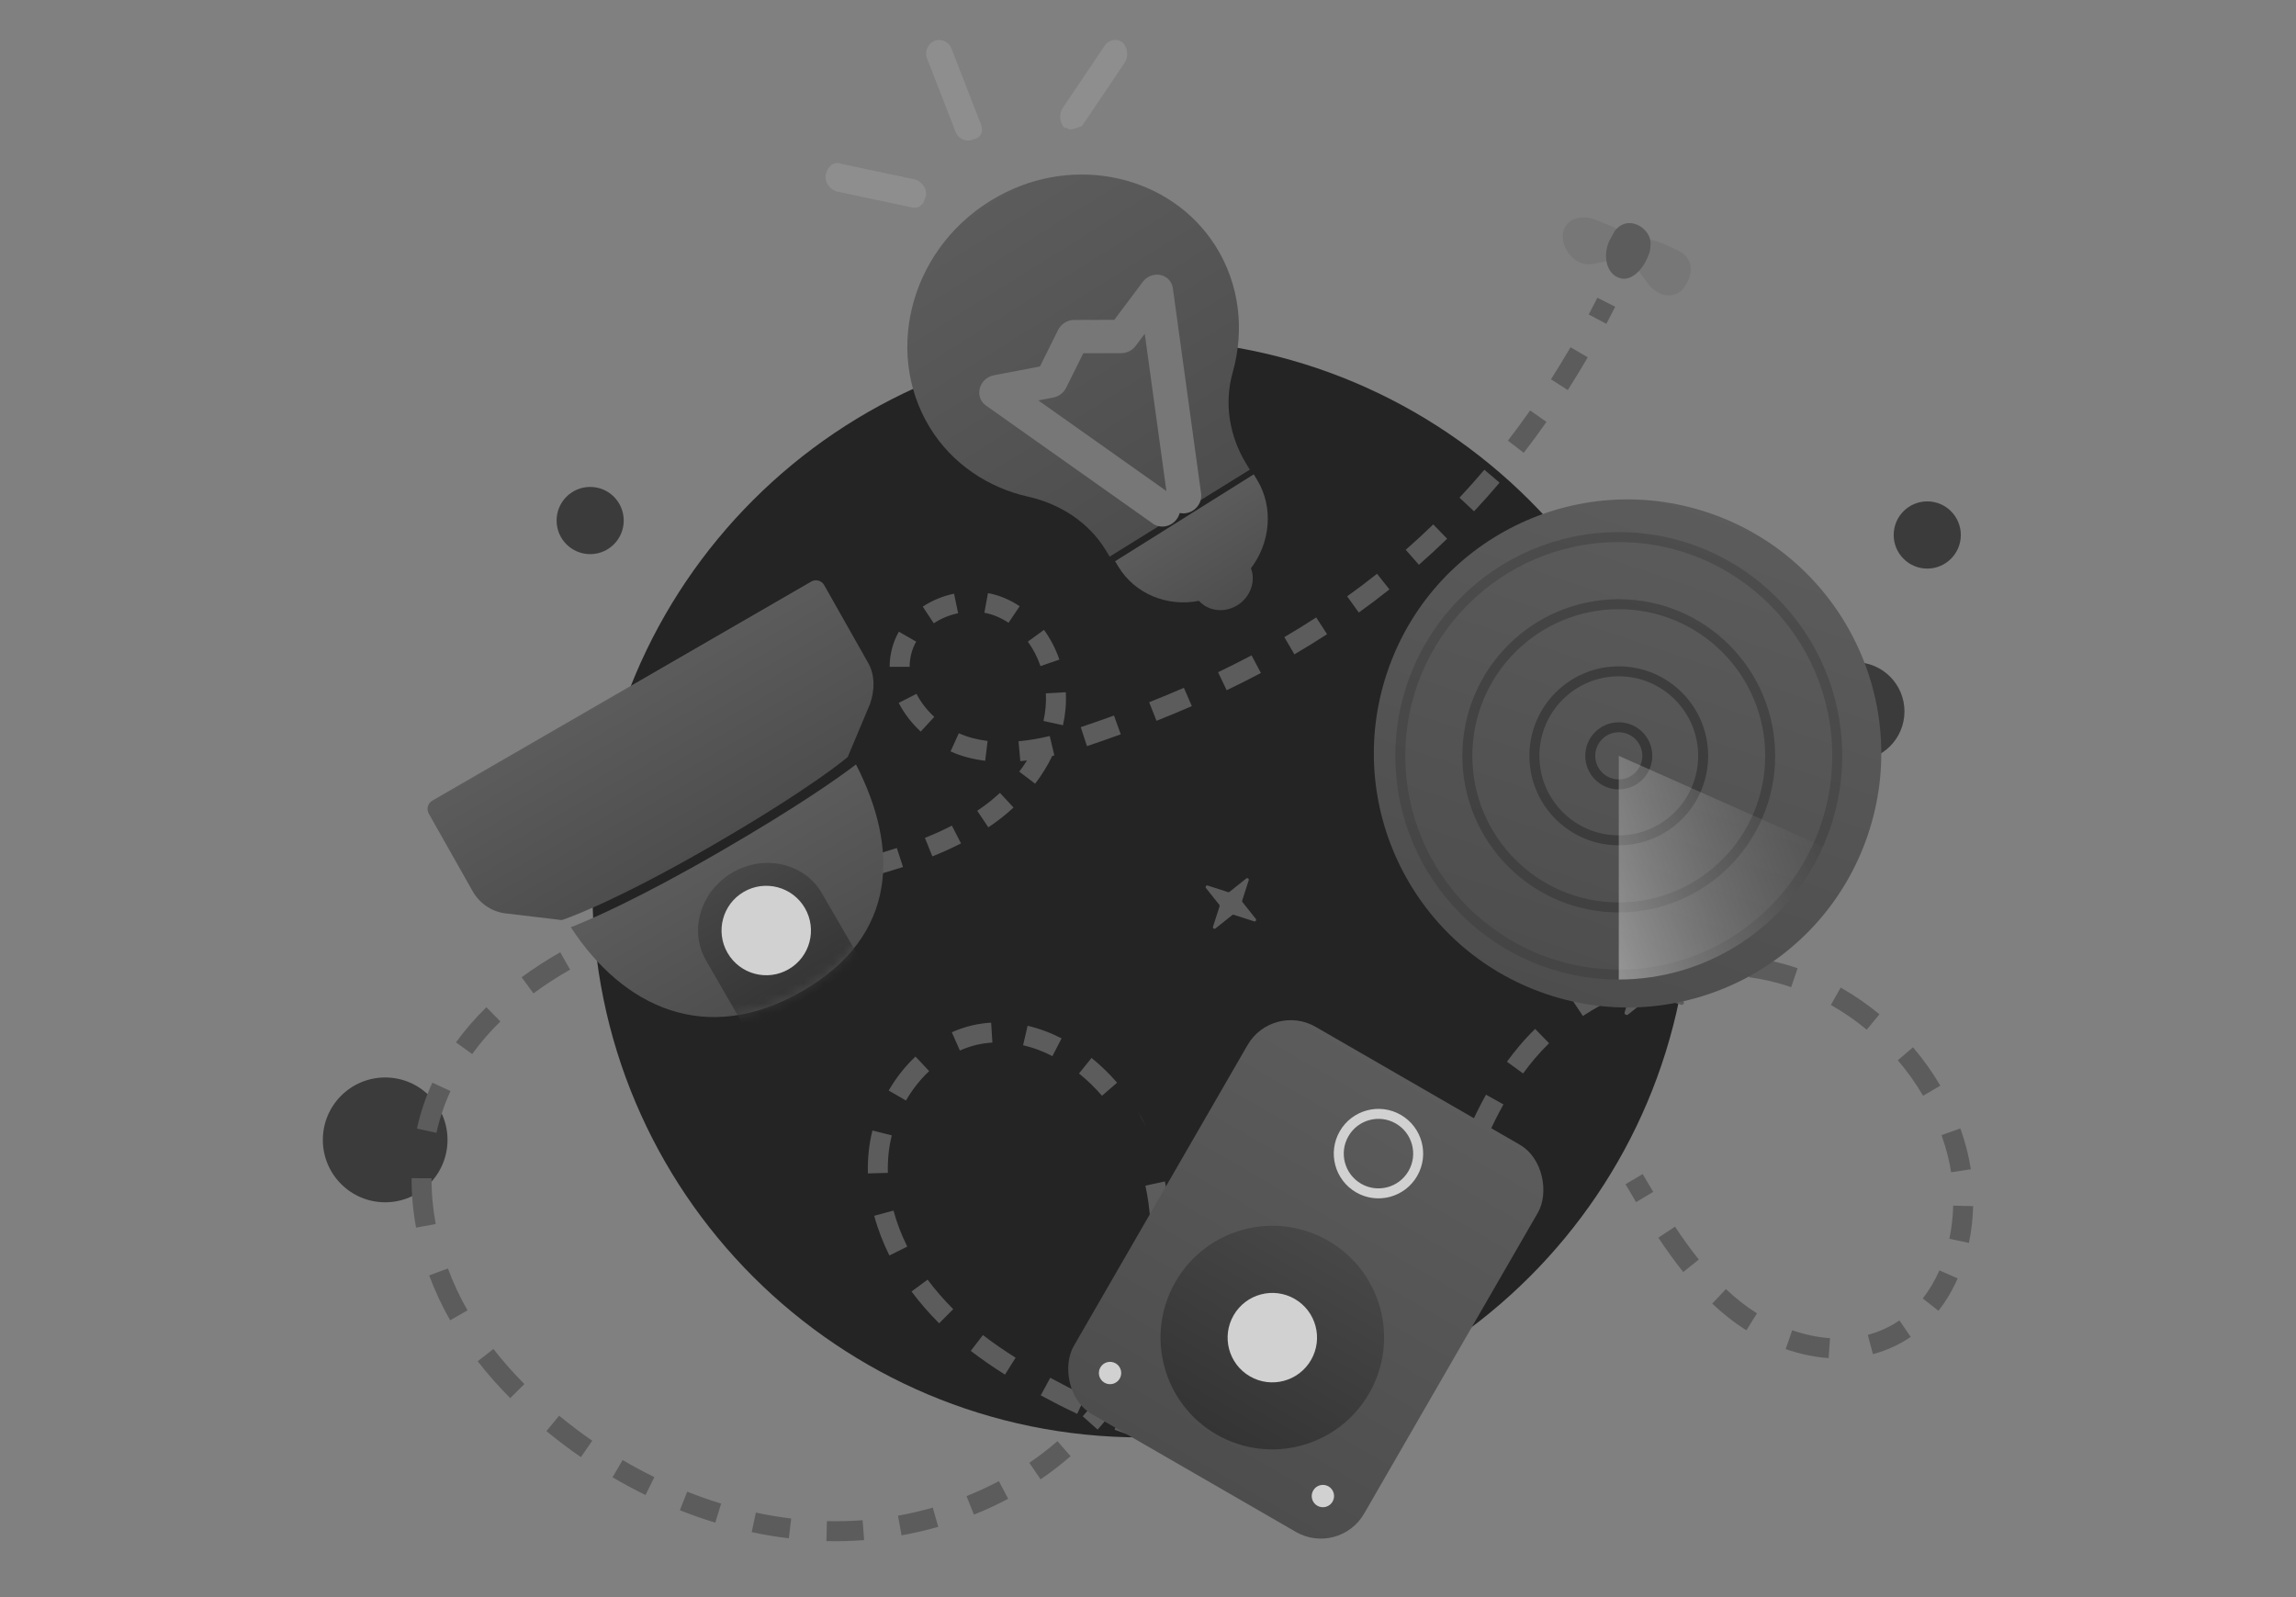 <svg width="230" height="160" viewBox="0 0 230 160" fill="none" xmlns="http://www.w3.org/2000/svg">
<rect x="0" y="0" width="230" height="160" fill="#808080" stroke="none"/>
<path d="M114.34 144C144.715 144 169.34 119.423 169.34 89C169.34 58.577 144.606 34 114.34 34C83.965 34 59.34 58.577 59.34 89C59.34 119.423 83.965 144 114.34 144Z" fill="#242424"/>
<path d="M154.059 89.275L157.126 90.266C157.346 90.34 157.531 90.072 157.384 89.892L155.375 87.369C155.322 87.306 155.307 87.226 155.334 87.148L156.319 84.084C156.393 83.863 156.126 83.678 155.946 83.825L153.431 85.831C153.368 85.884 153.288 85.899 153.21 85.871L150.15 84.885C149.929 84.811 149.744 85.079 149.891 85.259L151.901 87.781C151.954 87.844 151.968 87.925 151.941 88.002L150.952 91.073C150.878 91.294 151.145 91.479 151.325 91.332L153.844 89.32C153.901 89.263 153.981 89.248 154.059 89.275Z" fill="#D6DCE8"/>
<path d="M165.597 99.749L168.409 100.657C168.611 100.724 168.78 100.479 168.645 100.314L166.803 98.002C166.755 97.944 166.741 97.87 166.767 97.799L167.669 94.99C167.737 94.787 167.492 94.618 167.327 94.753L165.022 96.592C164.964 96.64 164.891 96.654 164.819 96.629L162.014 95.724C161.812 95.657 161.642 95.902 161.777 96.067L163.619 98.379C163.667 98.437 163.681 98.511 163.656 98.582L162.749 101.397C162.682 101.599 162.926 101.769 163.092 101.634L165.401 99.79C165.453 99.737 165.526 99.724 165.597 99.749Z" fill="#5C5C5C"/>
<path d="M116.894 45.23L118.405 46.9C118.513 47.022 118.718 46.925 118.692 46.764L118.354 44.536C118.344 44.48 118.363 44.426 118.407 44.388L120.07 42.877C120.191 42.77 120.094 42.565 119.934 42.591L117.713 42.927C117.657 42.937 117.603 42.918 117.566 42.874L116.057 41.209C115.949 41.087 115.744 41.185 115.77 41.345L116.108 43.573C116.118 43.63 116.099 43.683 116.056 43.721L114.388 45.234C114.267 45.342 114.364 45.547 114.524 45.521L116.749 45.182C116.803 45.168 116.857 45.187 116.894 45.23Z" fill="#D6DCE8"/>
<path d="M67.994 95.778L70.963 95.559C71.177 95.546 71.255 95.23 71.072 95.118L68.553 93.53C68.487 93.492 68.45 93.423 68.45 93.341L68.367 90.144C68.363 89.912 68.074 89.841 67.963 90.043L66.392 92.828C66.353 92.9 66.288 92.943 66.213 92.947L63.25 93.168C63.036 93.181 62.957 93.496 63.14 93.609L65.66 95.197C65.725 95.235 65.763 95.304 65.763 95.386L65.844 98.59C65.848 98.821 66.137 98.893 66.248 98.69L67.821 95.899C67.853 95.825 67.918 95.782 67.994 95.778Z" fill="#EDE5DA"/>
<path d="M123.584 91.641L125.628 92.301C125.775 92.351 125.898 92.172 125.8 92.052L124.461 90.371C124.425 90.329 124.416 90.275 124.434 90.223L125.09 88.18C125.14 88.033 124.962 87.91 124.841 88.008L123.165 89.345C123.123 89.38 123.069 89.39 123.018 89.372L120.977 88.714C120.83 88.665 120.707 88.843 120.805 88.964L122.145 90.645C122.18 90.687 122.19 90.741 122.171 90.793L121.512 92.84C121.463 92.987 121.641 93.11 121.761 93.012L123.44 91.671C123.478 91.633 123.532 91.623 123.584 91.641Z" fill="#5C5C5C"/>
<path d="M185.856 76.201C188.575 76.201 190.779 73.994 190.779 71.271C190.779 68.548 188.575 66.341 185.856 66.341C183.136 66.341 180.932 68.548 180.932 71.271C180.932 73.994 183.136 76.201 185.856 76.201Z" fill="#3B3B3B"/>
<path d="M193.061 56.962C194.918 56.962 196.424 55.455 196.424 53.595C196.424 51.736 194.918 50.228 193.061 50.228C191.204 50.228 189.699 51.736 189.699 53.595C189.699 55.455 191.204 56.962 193.061 56.962Z" fill="#3B3B3B"/>
<path d="M59.12 55.514C60.977 55.514 62.482 54.006 62.482 52.147C62.482 50.287 60.977 48.78 59.12 48.78C57.263 48.78 55.757 50.287 55.757 52.147C55.757 54.006 57.263 55.514 59.12 55.514Z" fill="#3B3B3B"/>
<path d="M38.585 120.446C42.033 120.446 44.829 117.647 44.829 114.194C44.829 110.74 42.033 107.941 38.585 107.941C35.136 107.941 32.34 110.74 32.34 114.194C32.34 117.647 35.136 120.446 38.585 120.446Z" fill="#3B3B3B"/>
<path d="M168.542 29.011C167.524 30.039 165.862 29.683 164.863 28.099C163.686 26.559 162.921 25.399 163.761 24.415C164.719 23.499 166.2 24.19 167.918 25.014C170.052 25.928 169.442 27.916 168.542 29.011Z" fill="#777777"/>
<path d="M156.558 23.82C156.607 25.16 157.904 26.768 159.631 26.431C161.537 26.049 163.026 25.869 163.036 24.417C162.987 23.076 161.858 22.876 159.724 21.962C157.885 21.361 156.45 22.301 156.558 23.82Z" fill="#777777"/>
<path d="M163.967 22.502C164.866 22.862 165.46 23.787 165.334 24.6C165.332 24.893 165.269 25.299 165.147 25.525C164.533 27.241 163.203 28.259 162.185 27.831C160.986 27.448 160.518 25.71 161.191 24.175C161.434 23.723 161.556 23.497 161.739 23.159C162.285 22.436 163.069 22.142 163.967 22.502C164.087 22.569 163.967 22.502 163.967 22.502Z" fill="#5C5C5C"/>
<path fill-rule="evenodd" clip-rule="evenodd" d="M159.149 31.505C159.441 30.953 159.731 30.395 160.017 29.829L161.802 30.733C161.509 31.31 161.214 31.88 160.915 32.442L159.149 31.505ZM155.366 37.999C156.03 36.96 156.683 35.89 157.324 34.788L159.053 35.794C158.398 36.919 157.731 38.013 157.052 39.076L155.366 37.999ZM151.054 44.143C151.807 43.167 152.549 42.158 153.28 41.117L154.917 42.265C154.17 43.331 153.41 44.364 152.638 45.364L151.054 44.143ZM146.203 49.858C147.044 48.959 147.875 48.026 148.695 47.06L150.22 48.354C149.379 49.345 148.527 50.301 147.664 51.224L146.203 49.858ZM140.818 55.078C141.746 54.264 142.665 53.417 143.574 52.536L144.966 53.972C144.033 54.876 143.09 55.745 142.138 56.581L140.818 55.078ZM134.95 59.741C135.955 59.02 136.952 58.267 137.942 57.481L139.185 59.047C138.17 59.854 137.147 60.626 136.117 61.365L134.95 59.741ZM99.847 61.754C99.454 61.587 99.039 61.464 98.609 61.386L98.969 59.418C99.535 59.522 100.093 59.685 100.63 59.914C101.167 60.139 101.672 60.415 102.145 60.732L101.029 62.392C100.66 62.144 100.268 61.931 99.853 61.757L99.847 61.754ZM95.979 61.433C95.101 61.617 94.263 61.962 93.541 62.441L92.435 60.774C93.379 60.148 94.455 59.709 95.57 59.475L95.979 61.433ZM128.656 63.826C129.726 63.199 130.791 62.543 131.851 61.856L132.94 63.534C131.853 64.238 130.762 64.91 129.667 65.552L128.656 63.826ZM104.232 66.73C103.927 65.844 103.499 65.013 102.965 64.278L104.582 63.101C105.239 64.005 105.756 65.015 106.123 66.077L104.232 66.73ZM91.778 64.279C91.572 64.638 91.412 65.023 91.304 65.433L91.302 65.442L91.302 65.442C91.178 65.897 91.121 66.352 91.122 66.803L89.122 66.807C89.121 66.183 89.2 65.552 89.37 64.923C89.524 64.337 89.753 63.789 90.043 63.283L91.778 64.279ZM122.017 67.344C123.138 66.808 124.258 66.245 125.374 65.654L126.31 67.421C125.169 68.025 124.025 68.6 122.881 69.148L122.017 67.344ZM115.116 70.349C116.273 69.89 117.434 69.41 118.595 68.906L119.392 70.74C118.209 71.254 117.029 71.742 115.852 72.208L115.116 70.349ZM104.745 70.845C104.786 70.386 104.794 69.922 104.768 69.458L106.765 69.348C106.796 69.906 106.787 70.466 106.738 71.023C106.688 71.578 106.603 72.123 106.484 72.657L104.531 72.226C104.632 71.772 104.704 71.312 104.745 70.845ZM91.81 69.508C92.238 70.348 92.849 71.136 93.589 71.819L92.233 73.289C91.335 72.461 90.573 71.487 90.028 70.415L91.81 69.508ZM109.814 72.316C110.405 72.11 110.997 71.9 111.591 71.684L112.273 73.564C111.672 73.782 111.072 73.996 110.474 74.204C109.952 74.388 109.422 74.571 108.886 74.747L108.263 72.846C108.781 72.676 109.297 72.499 109.81 72.317L109.814 72.316ZM96.05 73.454C96.501 73.659 96.965 73.824 97.433 73.945C97.928 74.072 98.429 74.165 98.934 74.228L98.689 76.213C98.102 76.14 97.517 76.032 96.934 75.882C96.349 75.731 95.775 75.526 95.223 75.276L96.05 73.454ZM102.031 74.261C103.065 74.169 104.11 73.984 105.157 73.736L105.618 75.682C105.537 75.701 105.456 75.72 105.374 75.739L105.4 75.752C104.927 76.728 104.35 77.652 103.695 78.513L102.103 77.303C102.379 76.939 102.638 76.566 102.879 76.182C102.656 76.209 102.433 76.233 102.209 76.253L102.031 74.261ZM99.073 80.369C99.449 80.072 99.815 79.759 100.168 79.431L101.529 80.897C101.135 81.262 100.728 81.611 100.309 81.941L100.302 81.947L100.302 81.947C99.879 82.275 99.447 82.586 99.007 82.882L97.891 81.222C98.294 80.951 98.689 80.667 99.073 80.369ZM92.653 83.939C93.576 83.567 94.479 83.161 95.354 82.712L96.268 84.491C95.331 84.972 94.372 85.403 93.399 85.794L92.653 83.939ZM88.401 85.401C88.882 85.258 89.362 85.109 89.838 84.954L90.457 86.856C89.962 87.017 89.467 87.171 88.971 87.318L88.686 86.359L88.972 87.318C88.972 87.318 88.971 87.318 88.971 87.318C88.246 87.534 87.519 87.741 86.791 87.94L86.264 86.01C86.979 85.815 87.691 85.613 88.4 85.401L88.401 85.401ZM78.044 88.03C79.348 87.727 80.647 87.426 81.944 87.113L82.412 89.057C81.107 89.372 79.799 89.676 78.497 89.978C78.342 90.014 78.188 90.05 78.034 90.086L77.581 88.137C77.736 88.102 77.89 88.066 78.044 88.03ZM68.825 90.326C70.278 89.914 71.739 89.536 73.201 89.177L73.678 91.119C72.232 91.475 70.795 91.847 69.371 92.251L68.825 90.326ZM62.346 92.466C63.056 92.191 63.77 91.93 64.487 91.682L65.141 93.572C64.445 93.813 63.753 94.065 63.067 94.331L63.065 94.332C62.383 94.594 61.705 94.873 61.032 95.169L60.226 93.339C60.928 93.03 61.636 92.739 62.346 92.466ZM62.346 92.466C62.346 92.466 62.346 92.466 62.347 92.465L62.706 93.398L62.345 92.466C62.345 92.466 62.345 92.466 62.346 92.466ZM52.253 97.906C53.486 96.996 54.783 96.161 56.12 95.4L57.11 97.138C55.835 97.863 54.605 98.656 53.441 99.516L52.253 97.906ZM170.857 97.728C169.406 97.805 167.96 98.014 166.542 98.347L166.084 96.4C167.616 96.04 169.179 95.814 170.751 95.731L170.857 97.728ZM177.341 98.29C176.635 98.124 175.922 97.993 175.204 97.897L175.469 95.915C176.25 96.02 177.028 96.162 177.798 96.343C178.569 96.524 179.329 96.743 180.077 96.998L179.431 98.891C178.745 98.656 178.047 98.456 177.341 98.29ZM162.399 99.713C161.061 100.288 159.775 100.981 158.564 101.783L157.46 100.115C158.773 99.246 160.164 98.497 161.61 97.876L162.399 99.713ZM186.999 103.154C185.874 102.224 184.67 101.392 183.404 100.677L184.388 98.936C185.759 99.71 187.06 100.609 188.273 101.612L186.999 103.154ZM45.678 104.424C46.588 103.168 47.611 101.995 48.724 100.903L50.124 102.33C49.086 103.35 48.137 104.439 47.299 105.597L45.678 104.424ZM97.457 102.706C98.068 102.571 98.678 102.486 99.287 102.448L99.412 104.444C98.907 104.476 98.4 104.546 97.894 104.657C97.294 104.797 96.714 104.994 96.156 105.241L95.346 103.412C96.017 103.115 96.718 102.877 97.445 102.708L97.457 102.705L97.457 102.706ZM102.94 102.762C104.117 103.036 105.257 103.467 106.34 104.023L105.427 105.802C104.476 105.314 103.491 104.943 102.487 104.71L102.94 102.762ZM155.178 104.51C154.66 105.015 154.166 105.546 153.699 106.101C153.307 106.568 152.933 107.048 152.575 107.54L150.957 106.364C151.341 105.836 151.744 105.318 152.169 104.814C152.678 104.207 153.217 103.629 153.781 103.078L155.178 104.51ZM192.646 109.774C191.911 108.52 191.061 107.329 190.113 106.218L191.634 104.92C192.657 106.118 193.576 107.405 194.371 108.763L192.646 109.774ZM89.023 109.249C89.753 107.989 90.658 106.834 91.709 105.846L93.079 107.303C92.175 108.152 91.39 109.152 90.754 110.251L89.023 109.249ZM109.343 105.985C110.266 106.728 111.125 107.563 111.904 108.464L110.391 109.772C109.688 108.959 108.915 108.208 108.088 107.542L109.343 105.985ZM42.442 110.644C42.694 109.896 42.985 109.169 43.31 108.462L45.127 109.297C44.831 109.942 44.566 110.605 44.336 111.286L44.335 111.291C44.087 112.011 43.883 112.745 43.721 113.488L41.767 113.061C41.945 112.246 42.169 111.439 42.442 110.644ZM150.607 110.64C150.01 111.711 149.464 112.82 148.954 113.957L147.129 113.138C147.659 111.959 148.23 110.797 148.86 109.666L150.607 110.64ZM114.834 112.919C114.578 112.386 114.296 111.861 113.99 111.349L114.834 112.919ZM195.122 115.799C194.946 115.096 194.735 114.401 194.491 113.718L196.375 113.045C196.64 113.789 196.87 114.546 197.062 115.315C197.211 115.912 197.333 116.52 197.427 117.136L195.45 117.438C195.365 116.882 195.255 116.335 195.122 115.799ZM87.019 115.395C87.092 114.673 87.219 113.957 87.395 113.255L89.335 113.742C89.181 114.353 89.072 114.973 89.009 115.596C88.945 116.231 88.923 116.865 88.941 117.498L86.942 117.554C86.921 116.838 86.946 116.118 87.019 115.395ZM147.526 117.413C147.076 118.581 146.648 119.763 146.222 120.951L144.339 120.277C144.766 119.085 145.201 117.885 145.659 116.695L147.526 117.413ZM164.555 117.62C164.905 118.215 165.256 118.81 165.611 119.403L163.895 120.43C163.536 119.831 163.182 119.231 162.831 118.635L164.555 117.62ZM41.679 122.985C41.379 121.352 41.223 119.69 41.23 118.03L43.23 118.039C43.223 119.568 43.367 121.106 43.646 122.623L41.679 122.985ZM116.694 118.356C116.964 119.603 117.14 120.87 117.226 122.143L115.23 122.278C115.151 121.099 114.988 119.929 114.739 118.779L116.694 118.356ZM195.278 124.104C195.505 123.02 195.631 121.903 195.66 120.781L197.659 120.831C197.628 122.069 197.488 123.307 197.236 124.513L195.278 124.104ZM89.095 125.775C88.462 124.504 87.945 123.171 87.575 121.797L89.507 121.278C89.839 122.514 90.306 123.722 90.885 124.883L89.095 125.775ZM167.792 122.888C168.549 124.029 169.338 125.133 170.178 126.179L168.619 127.432C167.732 126.327 166.907 125.171 166.125 123.994L167.792 122.888ZM144.939 124.528C144.72 125.128 144.498 125.725 144.271 126.32C144.044 126.913 143.807 127.508 143.56 128.103L141.713 127.335C141.953 126.759 142.182 126.182 142.402 125.606C142.625 125.023 142.844 124.435 143.06 123.842L144.939 124.528ZM117.217 125.96C117.128 127.227 116.954 128.489 116.698 129.736L114.739 129.334C114.977 128.172 115.139 126.997 115.222 125.819L117.217 125.96ZM43.95 130.059C43.601 129.312 43.282 128.547 42.995 127.769L44.871 127.077C45.139 127.803 45.436 128.516 45.762 129.212C46.089 129.913 46.446 130.6 46.831 131.274L45.093 132.265C44.683 131.545 44.301 130.81 43.95 130.059ZM192.612 130.079C193.274 129.237 193.83 128.29 194.278 127.267L196.11 128.07C195.6 129.232 194.96 130.328 194.184 131.315L192.612 130.079ZM92.639 131.026C92.177 130.5 91.734 129.951 91.313 129.383L92.921 128.193C93.309 128.717 93.718 129.224 94.145 129.71L94.15 129.716C94.579 130.212 95.026 130.69 95.489 131.152L94.078 132.569C93.582 132.074 93.101 131.561 92.639 131.026ZM172.892 129.14C173.376 129.595 173.878 130.03 174.399 130.442C174.909 130.844 175.445 131.222 176.004 131.571L174.944 133.267C174.324 132.88 173.727 132.46 173.16 132.012C172.59 131.562 172.045 131.089 171.521 130.596L172.892 129.14ZM141.954 131.608C141.371 132.761 140.736 133.894 140.043 134.983L138.355 133.91C139.009 132.883 139.611 131.808 140.169 130.705L141.954 131.608ZM188.883 133.075C189.375 132.846 189.839 132.58 190.275 132.282L191.403 133.933C190.88 134.291 190.323 134.61 189.734 134.886C189.045 135.213 188.338 135.469 187.618 135.66L187.107 133.726C187.711 133.566 188.303 133.352 188.877 133.079L188.883 133.075ZM115.693 133.41C115.279 134.611 114.788 135.787 114.222 136.924L112.432 136.033C112.958 134.974 113.416 133.879 113.802 132.759L115.693 133.41ZM179.532 133.264C180.776 133.695 182.054 133.97 183.321 134.059L183.181 136.055C181.722 135.952 180.271 135.637 178.877 135.154L179.532 133.264ZM100.674 137.708C99.495 136.967 98.346 136.18 97.245 135.331L98.465 133.747C99.508 134.55 100.604 135.302 101.738 136.014L100.674 137.708ZM51.109 140.065C49.952 138.897 48.858 137.666 47.852 136.371L49.43 135.143C50.384 136.369 51.424 137.541 52.53 138.657L51.109 140.065ZM137.745 138.146C136.899 139.159 135.979 140.105 134.979 140.959L133.681 139.438C134.586 138.665 135.427 137.8 136.21 136.863L137.745 138.146ZM106.08 140.747C105.469 140.434 104.861 140.115 104.256 139.787L105.208 138.028C105.797 138.347 106.391 138.659 106.99 138.966C107.571 139.26 108.159 139.547 108.755 139.825L107.907 141.637C107.291 141.349 106.684 141.052 106.085 140.75L106.08 140.747ZM112.3 140.217C111.943 140.745 111.567 141.259 111.174 141.76C110.782 142.261 110.374 142.747 109.951 143.218L108.461 141.884C108.855 141.444 109.235 140.991 109.601 140.526C109.965 140.062 110.313 139.584 110.645 139.095L112.3 140.217ZM115.546 144.487C114.231 144.137 112.929 143.709 111.652 143.226L112.36 141.355C113.583 141.818 114.819 142.224 116.06 142.555L115.546 144.487ZM129.902 144.088C130.526 143.832 131.127 143.544 131.708 143.227L129.902 144.088ZM56.665 144.881C56.014 144.392 55.371 143.887 54.74 143.367L56.011 141.823C56.618 142.324 57.237 142.809 57.864 143.28C58.346 143.639 58.834 143.989 59.329 144.331L58.193 145.977C57.678 145.621 57.169 145.257 56.668 144.883L56.665 144.881ZM123.755 145.45C122.37 145.525 120.978 145.462 119.593 145.288L119.841 143.304C121.123 143.464 122.395 143.521 123.648 143.453L123.755 145.45ZM107.244 145.884C106.289 146.714 105.285 147.486 104.239 148.198L103.113 146.545C104.096 145.876 105.038 145.152 105.931 144.375L107.244 145.884ZM64.668 149.774C63.543 149.223 62.439 148.629 61.359 147.995L62.371 146.27C63.409 146.879 64.469 147.449 65.548 147.978L64.668 149.774ZM100.995 150.15C99.882 150.739 98.735 151.269 97.563 151.738L96.82 149.881C97.928 149.438 99.01 148.938 100.06 148.382L100.995 150.15ZM71.655 152.541C70.456 152.175 69.272 151.759 68.105 151.296L68.842 149.437C69.96 149.88 71.093 150.279 72.239 150.629L71.655 152.541ZM93.988 152.959C92.777 153.304 91.548 153.589 90.31 153.811L89.957 151.842C91.129 151.632 92.293 151.363 93.439 151.035L93.988 152.959ZM79.02 154.11C77.772 153.96 76.531 153.751 75.3 153.488L75.719 151.532C76.892 151.783 78.073 151.981 79.26 152.125L79.02 154.11ZM86.564 154.289C85.935 154.337 85.306 154.369 84.677 154.385C84.046 154.401 83.416 154.401 82.786 154.385L82.835 152.386C83.432 152.4 84.029 152.4 84.626 152.385C85.221 152.371 85.816 152.34 86.411 152.295L86.564 154.289Z" fill="#5C5C5C"/>
<path d="M111.159 55.761L110.779 55.135C109.091 52.355 106.248 50.49 102.983 49.754C99.028 48.876 95.356 46.475 93.12 42.791C88.394 35.004 91.407 24.379 100.013 19.653C107.703 15.406 117.268 17.565 121.76 24.635C124.196 28.482 124.671 33.079 123.493 37.274C122.591 40.432 123.173 43.714 124.819 46.425L125.199 47.051" fill="url(#paint0_linear_3831_4516)"/>
<path d="M111.704 56.226L112.039 56.777C113.713 59.535 116.987 60.814 120.105 60.192C121.034 61.228 122.663 61.444 123.965 60.628C125.267 59.812 125.808 58.236 125.313 56.928C127.259 54.376 127.602 50.829 125.928 48.072L125.593 47.52" fill="url(#paint1_linear_3831_4516)"/>
<path fill-rule="evenodd" clip-rule="evenodd" d="M105.993 33.057C106.296 32.448 106.925 32.054 107.595 32.052L111.626 32.039L114.472 28.241C114.889 27.684 115.59 27.411 116.25 27.548C116.909 27.685 117.398 28.205 117.489 28.867L120.319 49.438C120.443 50.344 119.794 51.222 118.867 51.397C118.627 51.442 118.392 51.436 118.173 51.386C118.118 51.609 118.017 51.828 117.867 52.027C117.295 52.788 116.232 52.981 115.493 52.458L98.75 40.614C98.211 40.233 97.975 39.555 98.152 38.896C98.328 38.237 98.882 37.724 99.558 37.595L104.174 36.713L105.993 33.057ZM116.843 49.191L114.675 33.434L113.762 34.652C113.422 35.106 112.887 35.378 112.331 35.38L108.517 35.392L106.795 38.853C106.544 39.357 106.065 39.721 105.513 39.826L104.012 40.113L116.843 49.191Z" fill="#777777"/>
<path d="M97.509 13.957C96.873 14.284 96.078 13.957 95.76 13.302L92.898 5.93C92.58 5.275 92.898 4.456 93.534 4.129C94.17 3.801 94.965 4.129 95.283 4.784L98.145 12.155C98.622 13.138 98.304 13.793 97.509 13.957Z" fill="#8E8E8E"/>
<path d="M92.436 20.395C92.122 20.741 91.809 20.914 91.183 20.741L83.822 19.185C83.195 19.012 82.569 18.321 82.725 17.456C82.882 16.764 83.508 16.073 84.291 16.419L91.653 17.975C92.279 18.148 92.905 18.839 92.749 19.704C92.592 19.877 92.592 20.223 92.436 20.395Z" fill="#8E8E8E"/>
<path d="M107.205 12.965C107.058 12.965 106.911 12.798 106.617 12.798C106.175 12.299 106.028 11.466 106.469 10.799L110.738 4.468C111.179 3.969 111.915 3.802 112.504 4.302C112.945 4.802 113.093 5.635 112.651 6.301L108.383 12.632C107.941 12.798 107.5 12.965 107.205 12.965Z" fill="#8E8E8E"/>
<path d="M161.634 79.015C163.367 79.603 165.249 78.672 165.836 76.936C166.423 75.2 165.493 73.316 163.759 72.728C162.025 72.14 160.144 73.071 159.557 74.807C158.97 76.544 159.9 78.427 161.634 79.015Z" fill="white"/>
<path fill-rule="evenodd" clip-rule="evenodd" d="M163.4 73.79C162.251 73.4 161.005 74.017 160.616 75.167C160.228 76.317 160.843 77.565 161.992 77.954C163.14 78.343 164.387 77.727 164.775 76.577C165.164 75.427 164.548 74.179 163.4 73.79ZM158.496 74.448C159.281 72.126 161.798 70.88 164.117 71.667C166.437 72.453 167.681 74.973 166.895 77.295C166.11 79.618 163.594 80.863 161.274 80.077C158.955 79.291 157.711 76.771 158.496 74.448Z" fill="#989FB0"/>
<path fill-rule="evenodd" clip-rule="evenodd" d="M168.363 59.09C168.949 59.286 169.267 59.92 169.071 60.507L164.979 72.828C164.784 73.416 164.15 73.733 163.564 73.538C162.977 73.343 162.66 72.708 162.855 72.121L166.948 59.8C167.143 59.213 167.776 58.895 168.363 59.09Z" fill="#989FB0"/>
<path fill-rule="evenodd" clip-rule="evenodd" d="M175.342 76.329C175.312 76.947 174.788 77.424 174.17 77.394L166.136 77.007C165.519 76.977 165.043 76.452 165.072 75.834C165.102 75.216 165.627 74.739 166.244 74.768L174.278 75.156C174.895 75.186 175.372 75.711 175.342 76.329Z" fill="#989FB0"/>
<path d="M170.089 57.291C170.599 57.047 170.791 56.411 170.518 55.87C170.244 55.329 169.609 55.088 169.099 55.332C168.589 55.575 168.397 56.211 168.671 56.752C168.944 57.293 169.579 57.534 170.089 57.291Z" fill="white"/>
<path fill-rule="evenodd" clip-rule="evenodd" d="M169.622 56.367C169.651 56.353 169.662 56.317 169.646 56.286C169.631 56.256 169.595 56.242 169.566 56.256C169.537 56.27 169.526 56.306 169.542 56.336C169.557 56.367 169.593 56.381 169.622 56.367ZM167.694 57.218C167.132 56.105 167.527 54.797 168.576 54.297C169.625 53.796 170.931 54.292 171.494 55.404C172.056 56.517 171.661 57.825 170.612 58.326C169.563 58.827 168.257 58.331 167.694 57.218Z" fill="#989FB0"/>
<path d="M156.856 96.378C157.366 96.135 157.558 95.499 157.284 94.958C157.011 94.417 156.376 94.176 155.866 94.419C155.356 94.663 155.164 95.299 155.437 95.84C155.71 96.381 156.346 96.622 156.856 96.378Z" fill="white"/>
<path fill-rule="evenodd" clip-rule="evenodd" d="M156.389 95.454C156.418 95.441 156.429 95.404 156.413 95.374C156.398 95.343 156.362 95.329 156.333 95.343C156.304 95.357 156.293 95.393 156.308 95.424C156.324 95.454 156.36 95.468 156.389 95.454ZM154.461 96.306C153.899 95.193 154.294 93.885 155.343 93.384C156.392 92.883 157.698 93.379 158.261 94.492C158.823 95.605 158.428 96.913 157.379 97.414C156.33 97.914 155.023 97.418 154.461 96.306Z" fill="#989FB0"/>
<path d="M143.938 70.257C144.449 70.013 144.641 69.377 144.367 68.836C144.094 68.295 143.459 68.054 142.949 68.298C142.438 68.541 142.247 69.177 142.52 69.718C142.793 70.259 143.428 70.5 143.938 70.257Z" fill="white"/>
<path fill-rule="evenodd" clip-rule="evenodd" d="M143.472 69.333C143.501 69.319 143.512 69.283 143.496 69.252C143.481 69.222 143.444 69.208 143.416 69.222C143.387 69.235 143.376 69.272 143.391 69.302C143.407 69.333 143.443 69.347 143.472 69.333ZM141.544 70.184C140.982 69.071 141.376 67.763 142.426 67.262C143.475 66.762 144.781 67.258 145.343 68.37C145.906 69.483 145.511 70.791 144.462 71.292C143.412 71.793 142.106 71.297 141.544 70.184Z" fill="#989FB0"/>
<path d="M182.975 83.508C183.485 83.264 183.677 82.628 183.404 82.087C183.13 81.546 182.495 81.305 181.985 81.548C181.475 81.792 181.283 82.428 181.556 82.969C181.83 83.51 182.465 83.751 182.975 83.508Z" fill="white"/>
<path fill-rule="evenodd" clip-rule="evenodd" d="M182.508 82.584C182.537 82.57 182.548 82.534 182.532 82.503C182.517 82.472 182.481 82.459 182.452 82.472C182.423 82.486 182.412 82.522 182.428 82.553C182.443 82.584 182.479 82.597 182.508 82.584ZM180.58 83.435C180.018 82.322 180.413 81.014 181.462 80.513C182.511 80.012 183.817 80.508 184.38 81.621C184.942 82.734 184.547 84.042 183.498 84.543C182.449 85.043 181.143 84.547 180.58 83.435Z" fill="#989FB0"/>
<path d="M154.892 99.582C168.186 104.088 182.61 96.95 187.11 83.64C191.61 70.329 184.481 55.886 171.188 51.38C157.895 46.874 143.471 54.012 138.971 67.322C134.471 80.633 141.599 95.076 154.892 99.582Z" fill="url(#paint2_linear_3831_4516)"/>
<path d="M184.042 75.719C184.042 87.821 174.244 97.631 162.159 97.631C150.074 97.631 140.277 87.821 140.277 75.719C140.277 63.616 150.074 53.807 162.159 53.807C174.244 53.807 184.042 63.616 184.042 75.719Z" stroke="#383838" stroke-opacity="0.4"/>
<path d="M177.327 75.719C177.327 84.108 170.536 90.907 162.159 90.907C153.783 90.907 146.991 84.108 146.991 75.719C146.991 67.33 153.783 60.53 162.159 60.53C170.536 60.53 177.327 67.33 177.327 75.719Z" stroke="#383838" stroke-opacity="0.6"/>
<path d="M170.613 75.719C170.613 80.395 166.827 84.184 162.16 84.184C157.492 84.184 153.707 80.395 153.707 75.719C153.707 71.043 157.492 67.254 162.16 67.254C166.827 67.254 170.613 71.043 170.613 75.719Z" stroke="#383838" stroke-opacity="0.8"/>
<path d="M165.017 75.719C165.017 77.3 163.737 78.581 162.159 78.581C160.582 78.581 159.302 77.3 159.302 75.719C159.302 74.138 160.582 72.857 162.159 72.857C163.737 72.857 165.017 74.138 165.017 75.719Z" stroke="#383838"/>
<path d="M162.16 98.131C166.492 98.131 170.731 96.872 174.363 94.507C177.995 92.141 180.863 88.771 182.62 84.806L162.16 75.719L162.16 98.131Z" fill="url(#paint3_linear_3831_4516)"/>
<rect width="33.585" height="44.809" rx="5" transform="matrix(0.866 0.5 -0.5 0.866 127.467 100.372)" fill="url(#paint4_linear_3831_4516)"/>
<path d="M141.531 117.561C140.433 119.466 138.001 120.118 136.099 119.019C134.197 117.919 133.545 115.484 134.644 113.579C135.742 111.674 138.174 111.022 140.076 112.121C141.978 113.221 142.63 115.656 141.531 117.561Z" stroke="#D1D1D1"/>
<ellipse cx="11.195" cy="11.202" rx="11.195" ry="11.202" transform="matrix(0.866 0.5 -0.5 0.866 123.359 118.701)" fill="url(#paint5_linear_3831_4516)"/>
<ellipse cx="4.478" cy="4.481" rx="4.478" ry="4.481" transform="matrix(0.866 0.5 -0.5 0.866 125.817 127.886)" fill="#D1D1D1"/>
<ellipse cx="1.119" cy="1.12" rx="1.119" ry="1.12" transform="matrix(0.866 0.5 -0.5 0.866 110.789 136.02)" fill="#D1D1D1"/>
<ellipse cx="1.119" cy="1.12" rx="1.119" ry="1.12" transform="matrix(0.866 0.5 -0.5 0.866 132.111 148.346)" fill="#D1D1D1"/>
<path d="M42.954 81.513C42.695 81.054 42.855 80.469 43.31 80.205L81.267 58.262C81.722 57.999 82.302 58.157 82.561 58.615L86.968 66.41C87.644 67.583 87.651 69.122 87.147 70.537L84.921 75.834C84.921 75.834 81.433 78.87 71.234 84.766C61.019 90.671 56.275 92.174 56.275 92.174L50.841 91.526C49.46 91.421 48.133 90.646 47.361 89.307L42.954 81.513Z" fill="url(#paint6_linear_3831_4516)"/>
<path fill-rule="evenodd" clip-rule="evenodd" d="M57.18 92.89C62.406 100.887 70.716 104.872 80.377 99.287C90.017 93.714 90.037 84.924 85.746 76.582C84.23 77.743 80.147 80.684 72.06 85.359C63.813 90.127 58.977 92.191 57.18 92.89Z" fill="url(#paint7_linear_3831_4516)"/>
<mask id="mask0_3831_4516" style="mask-type:alpha" maskUnits="userSpaceOnUse" x="57" y="76" width="32" height="26">
<path fill-rule="evenodd" clip-rule="evenodd" d="M57.181 92.89C62.406 100.887 70.717 104.871 80.377 99.286C90.017 93.714 90.037 84.924 85.746 76.581C84.23 77.743 80.147 80.684 72.061 85.359C63.814 90.126 58.978 92.19 57.181 92.89Z" fill="url(#paint8_linear_3831_4516)"/>
</mask>
<g mask="url(#mask0_3831_4516)">
<path d="M82.337 89.493C82.77 90.243 86.435 96.562 86.435 96.562L74.856 103.375C74.856 103.375 71.768 98.019 70.723 96.207C68.988 93.197 70.182 89.255 73.39 87.401C76.598 85.547 80.602 86.483 82.337 89.493Z" fill="url(#paint9_linear_3831_4516)"/>
</g>
<ellipse cx="4.478" cy="4.481" rx="4.478" ry="4.481" transform="matrix(0.866 -0.5 0.5 0.866 70.64 91.579)" fill="#D1D1D1"/>
<defs>
<linearGradient id="paint0_linear_3831_4516" x1="98.748" y1="19.41" x2="118.868" y2="51.488" gradientUnits="userSpaceOnUse">
<stop stop-color="#5C5C5C"/>
<stop offset="0.996" stop-color="#4D4D4D"/>
</linearGradient>
<linearGradient id="paint1_linear_3831_4516" x1="118.521" y1="51.673" x2="124.145" y2="60.646" gradientUnits="userSpaceOnUse">
<stop stop-color="#5C5C5C"/>
<stop offset="0.996" stop-color="#4D4D4D"/>
</linearGradient>
<linearGradient id="paint2_linear_3831_4516" x1="171.55" y1="50.26" x2="154.661" y2="100.083" gradientUnits="userSpaceOnUse">
<stop stop-color="#5C5C5C"/>
<stop offset="0.996" stop-color="#4D4D4D"/>
</linearGradient>
<linearGradient id="paint3_linear_3831_4516" x1="180.066" y1="75.719" x2="155.996" y2="85.222" gradientUnits="userSpaceOnUse">
<stop stop-color="#9B9B9B" stop-opacity="0"/>
<stop offset="1" stop-color="#DDDDDD" stop-opacity="0.53"/>
</linearGradient>
<linearGradient id="paint4_linear_3831_4516" x1="16.782" y1="-1.036" x2="16.782" y2="45.293" gradientUnits="userSpaceOnUse">
<stop stop-color="#5C5C5C"/>
<stop offset="0.996" stop-color="#4D4D4D"/>
</linearGradient>
<linearGradient id="paint5_linear_3831_4516" x1="11.195" y1="0" x2="11.195" y2="22.405" gradientUnits="userSpaceOnUse">
<stop stop-color="#474747"/>
<stop offset="1" stop-color="#343434"/>
</linearGradient>
<linearGradient id="paint6_linear_3831_4516" x1="62.029" y1="68.905" x2="71.303" y2="84.949" gradientUnits="userSpaceOnUse">
<stop stop-color="#5C5C5C"/>
<stop offset="0.996" stop-color="#4D4D4D"/>
</linearGradient>
<linearGradient id="paint7_linear_3831_4516" x1="71.211" y1="84.321" x2="80.085" y2="99.67" gradientUnits="userSpaceOnUse">
<stop stop-color="#5C5C5C"/>
<stop offset="0.996" stop-color="#4D4D4D"/>
</linearGradient>
<linearGradient id="paint8_linear_3831_4516" x1="61.861" y1="67.851" x2="80.313" y2="99.768" gradientUnits="userSpaceOnUse">
<stop stop-color="#FDFEFF"/>
<stop offset="0.996" stop-color="#F5F2EC"/>
</linearGradient>
<linearGradient id="paint9_linear_3831_4516" x1="73.397" y1="87.397" x2="80.686" y2="100.005" gradientUnits="userSpaceOnUse">
<stop stop-color="#474747"/>
<stop offset="1" stop-color="#343434"/>
</linearGradient>
</defs>
</svg>
